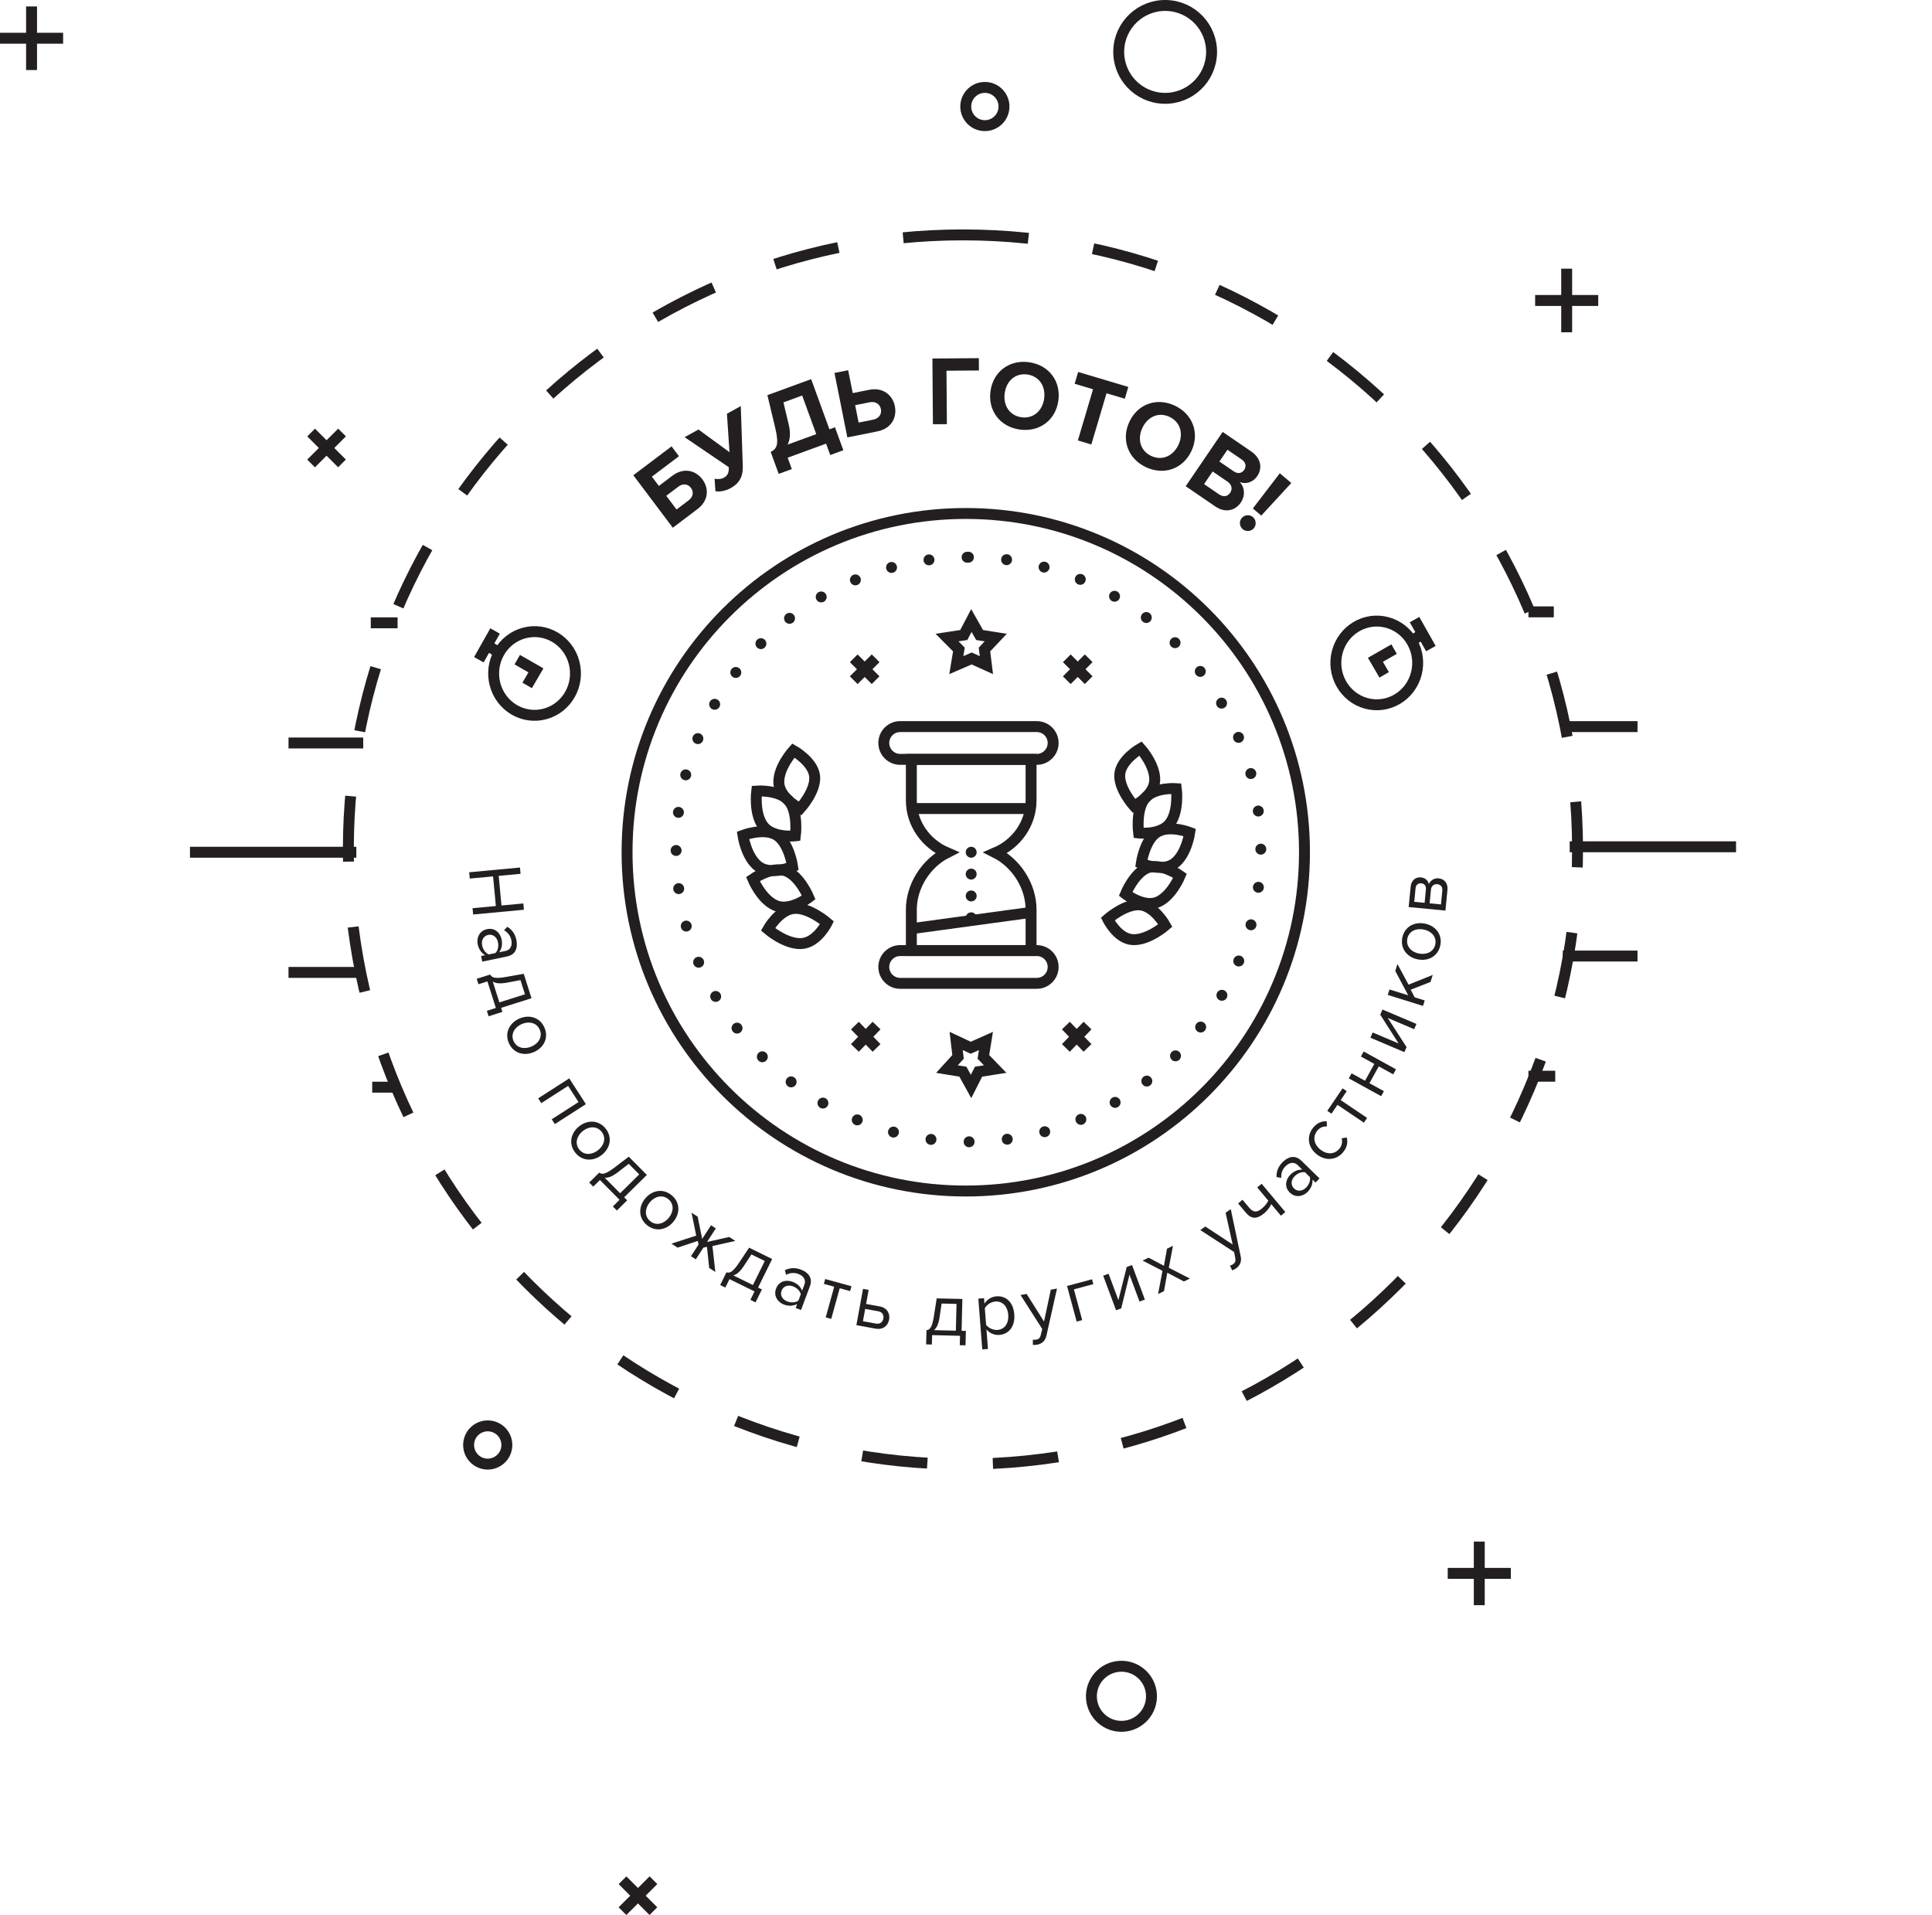 <?xml version="1.0" encoding="utf-8"?>
<!-- Generator: Adobe Illustrator 16.0.0, SVG Export Plug-In . SVG Version: 6.00 Build 0)  -->
<!DOCTYPE svg PUBLIC "-//W3C//DTD SVG 1.1//EN" "http://www.w3.org/Graphics/SVG/1.1/DTD/svg11.dtd">
<svg version="1.1" id="Layer_1" xmlns="http://www.w3.org/2000/svg" xmlns:xlink="http://www.w3.org/1999/xlink" x="0px" y="0px"
	 width="353.646px" height="350.54px" viewBox="0 0 353.646 350.54" enable-background="new 0 0 353.646 350.54"
	 xml:space="preserve">
<g>
	<path fill-rule="evenodd" clip-rule="evenodd" fill="none" stroke="#231F20" stroke-width="2" stroke-miterlimit="10" d="
		M176.781,93.99c34.241,0,61.999,27.763,61.999,62.011s-27.758,62.011-61.999,62.011c-34.242,0-62-27.763-62-62.011
		S142.539,93.99,176.781,93.99z"/>
	
		<path fill-rule="evenodd" clip-rule="evenodd" fill="none" stroke="#231F20" stroke-width="2" stroke-miterlimit="10" stroke-dasharray="12" d="
		M176.264,42.995c62.133,0,112.501,50.37,112.501,112.506s-50.368,112.506-112.501,112.506S63.763,217.636,63.763,155.5
		S114.131,42.995,176.264,42.995z"/>
	
		<path fill-rule="evenodd" clip-rule="evenodd" fill="none" stroke="#231F20" stroke-width="2" stroke-linecap="round" stroke-linejoin="round" stroke-miterlimit="10" stroke-dasharray="0,7" d="
		M177.272,101.995c29.556,0,53.516,23.954,53.516,53.503S206.828,209,177.272,209s-53.516-23.954-53.516-53.503
		S147.717,101.995,177.272,101.995z"/>
	<path fill-rule="evenodd" clip-rule="evenodd" fill="none" stroke="#231F20" stroke-width="2" stroke-miterlimit="10" d="
		M287.328,155h30.448"/>
	<path fill-rule="evenodd" clip-rule="evenodd" fill="none" stroke="#231F20" stroke-width="2" stroke-miterlimit="10" d="
		M286.069,133.004h13.674"/>
	<path fill-rule="evenodd" clip-rule="evenodd" fill="none" stroke="#231F20" stroke-width="2" stroke-miterlimit="10" d="
		M279.776,111.998h4.644"/>
	<path fill-rule="evenodd" clip-rule="evenodd" fill="none" stroke="#231F20" stroke-width="2" stroke-miterlimit="10" d="
		M279.775,196.998h4.907"/>
	<path fill-rule="evenodd" clip-rule="evenodd" fill="none" stroke="#231F20" stroke-width="2" stroke-miterlimit="10" d="
		M286.066,175.001h13.675"/>
	<path fill-rule="evenodd" clip-rule="evenodd" fill="none" stroke="#231F20" stroke-width="2" stroke-miterlimit="10" d="
		M65.225,156H34.776"/>
	<path fill-rule="evenodd" clip-rule="evenodd" fill="none" stroke="#231F20" stroke-width="2" stroke-miterlimit="10" d="
		M66.483,177.997H52.809"/>
	<path fill-rule="evenodd" clip-rule="evenodd" fill="none" stroke="#231F20" stroke-width="2" stroke-miterlimit="10" d="
		M72.777,199.003h-4.645"/>
	<path fill-rule="evenodd" clip-rule="evenodd" fill="none" stroke="#231F20" stroke-width="2" stroke-miterlimit="10" d="
		M72.777,114.003h-4.908"/>
	<path fill-rule="evenodd" clip-rule="evenodd" fill="none" stroke="#231F20" stroke-width="2" stroke-miterlimit="10" d="
		M66.486,136H52.812"/>
	<path fill-rule="evenodd" clip-rule="evenodd" fill="none" stroke="#231F20" stroke-width="2" stroke-miterlimit="10" d="
		M253.951,113.948c3.995,1.096,6.366,5.295,5.296,9.381c-1.07,4.087-5.178,6.512-9.173,5.417c-3.996-1.096-6.366-5.295-5.296-9.382
		C245.849,115.278,249.955,112.853,253.951,113.948z"/>
	<path fill-rule="evenodd" clip-rule="evenodd" fill="none" stroke="#231F20" stroke-width="2" stroke-miterlimit="10" d="
		M255.184,118.818l-3.421,1.957l1.605,2.755"/>
	<path fill-rule="evenodd" clip-rule="evenodd" fill="none" stroke="#231F20" stroke-width="2" stroke-miterlimit="10" d="
		M257.826,117.601l2.595-1.531"/>
	<path fill-rule="evenodd" clip-rule="evenodd" fill="none" stroke="#231F20" stroke-width="2" stroke-miterlimit="10" d="
		M258.923,113.416l2.996,5.308"/>
	<path fill-rule="evenodd" clip-rule="evenodd" fill="none" stroke="#231F20" stroke-width="2" stroke-miterlimit="10" d="
		M91.709,119.651l-2.572-1.519"/>
	<path fill-rule="evenodd" clip-rule="evenodd" fill="none" stroke="#231F20" stroke-width="2" stroke-miterlimit="10" d="
		M87.652,120.762l2.97-5.26"/>
	<path fill-rule="evenodd" clip-rule="evenodd" fill="none" stroke="#231F20" stroke-width="2" stroke-miterlimit="10" d="
		M180.386,16.002c1.932,0.06,3.449,1.675,3.389,3.606c-0.061,1.933-1.676,3.45-3.607,3.39c-1.932-0.06-3.449-1.675-3.389-3.606
		C176.838,17.459,178.454,15.942,180.386,16.002z"/>
	<path fill="none" stroke="#231F20" stroke-width="2" stroke-miterlimit="10" d="M177.865,120.529l-2.814,1.221l0.473-2.86
		l-2.174-2.186l3.067-0.467l1.388-2.652l1.508,2.652l2.948,0.467l-2.054,2.186l0.352,2.86L177.865,120.529z"/>
	<path fill-rule="evenodd" clip-rule="evenodd" fill="none" stroke="#231F20" stroke-width="2" stroke-miterlimit="10" d="
		M213.542,1.004c4.692,0.146,8.377,4.068,8.23,8.76c-0.147,4.692-4.069,8.378-8.762,8.232c-4.692-0.146-8.377-4.068-8.23-8.76
		C204.928,4.544,208.85,0.859,213.542,1.004z"/>
	<path fill-rule="evenodd" clip-rule="evenodd" fill="none" stroke="#231F20" stroke-width="2" stroke-miterlimit="10" d="
		M205.448,305.003c3.036,0.094,5.42,2.632,5.325,5.668s-2.633,5.421-5.669,5.326c-3.036-0.094-5.42-2.632-5.325-5.668
		S202.412,304.909,205.448,305.003z"/>
	<path fill-rule="evenodd" clip-rule="evenodd" fill="none" stroke="#231F20" stroke-width="2" stroke-miterlimit="10" d="
		M89.386,261.002c1.933,0.06,3.449,1.675,3.39,3.606c-0.061,1.933-1.676,3.45-3.608,3.39c-1.933-0.06-3.449-1.675-3.389-3.606
		C85.838,262.459,87.453,260.942,89.386,261.002z"/>
	<path fill-rule="evenodd" clip-rule="evenodd" fill="none" stroke="#231F20" stroke-width="2" stroke-miterlimit="10" d="
		M62.609,79.168l-5.666,5.664"/>
	<path fill-rule="evenodd" clip-rule="evenodd" fill="none" stroke="#231F20" stroke-width="2" stroke-miterlimit="10" d="
		M56.951,79.174l5.65,5.652"/>
	<path fill-rule="evenodd" clip-rule="evenodd" fill="none" stroke="#231F20" stroke-width="2" stroke-miterlimit="10" d="
		M119.609,344.168l-5.666,5.664"/>
	<path fill-rule="evenodd" clip-rule="evenodd" fill="none" stroke="#231F20" stroke-width="2" stroke-miterlimit="10" d="
		M113.951,344.174l5.65,5.652"/>
	<path fill-rule="evenodd" clip-rule="evenodd" fill="none" stroke="#231F20" stroke-width="2" stroke-miterlimit="10" d="
		M199.282,120.496l-4.011,4.01"/>
	<path fill-rule="evenodd" clip-rule="evenodd" fill="none" stroke="#231F20" stroke-width="2" stroke-miterlimit="10" d="
		M195.275,120.5l4.002,4.001"/>
	<path fill-rule="evenodd" clip-rule="evenodd" fill="none" stroke="#231F20" stroke-width="2" stroke-miterlimit="10" d="
		M160.281,120.496l-4.01,4.01"/>
	<path fill-rule="evenodd" clip-rule="evenodd" fill="none" stroke="#231F20" stroke-width="2" stroke-miterlimit="10" d="
		M156.275,120.5l4.002,4.001"/>
	<path fill="none" stroke="#231F20" stroke-width="2" stroke-miterlimit="10" d="M177.688,191.788l2.786-1.246l-0.467,2.919
		l2.152,2.23l-3.038,0.477l-1.374,2.706l-1.492-2.706l-2.92-0.477l2.033-2.23l-0.348-2.919L177.688,191.788z"/>
	<path fill-rule="evenodd" clip-rule="evenodd" fill="none" stroke="#231F20" stroke-width="2" stroke-miterlimit="10" d="
		M156.482,191.822l3.972-4.094"/>
	<path fill-rule="evenodd" clip-rule="evenodd" fill="none" stroke="#231F20" stroke-width="2" stroke-miterlimit="10" d="
		M160.449,191.817l-3.962-4.084"/>
	<path fill-rule="evenodd" clip-rule="evenodd" fill="none" stroke="#231F20" stroke-width="2" stroke-miterlimit="10" d="
		M195.099,191.822l3.972-4.094"/>
	<path fill-rule="evenodd" clip-rule="evenodd" fill="none" stroke="#231F20" stroke-width="2" stroke-miterlimit="10" d="
		M199.065,191.817l-3.962-4.084"/>
	<path fill-rule="evenodd" clip-rule="evenodd" fill="none" stroke="#231F20" stroke-width="2" stroke-miterlimit="10" d="
		M270.776,282.179v11.643"/>
	<path fill-rule="evenodd" clip-rule="evenodd" fill="none" stroke="#231F20" stroke-width="2" stroke-miterlimit="10" d="
		M265.001,288h11.551"/>
	<path fill-rule="evenodd" clip-rule="evenodd" fill="none" stroke="#231F20" stroke-width="2" stroke-miterlimit="10" d="
		M5.776,1.179v11.642"/>
	<path fill-rule="evenodd" clip-rule="evenodd" fill="none" stroke="#231F20" stroke-width="2" stroke-miterlimit="10" d="M0,7
		h11.553"/>
	<path fill-rule="evenodd" clip-rule="evenodd" fill="none" stroke="#231F20" stroke-width="2" stroke-miterlimit="10" d="
		M95.911,115.878c3.995-1.095,8.103,1.33,9.173,5.416s-1.301,8.286-5.296,9.381s-8.103-1.33-9.173-5.416
		S91.916,116.973,95.911,115.878z"/>
	<path fill-rule="evenodd" clip-rule="evenodd" fill="none" stroke="#231F20" stroke-width="2" stroke-miterlimit="10" d="
		M94.678,120.749l3.422,1.957l-1.605,2.755"/>
	<path fill-rule="evenodd" clip-rule="evenodd" fill="none" stroke="#231F20" stroke-width="2" stroke-miterlimit="10" d="
		M164.776,133h25c1.657,0,3,1.343,3,3s-1.343,3-3,3h-25c-1.657,0-3-1.343-3-3S163.119,133,164.776,133z"/>
	<path fill-rule="evenodd" clip-rule="evenodd" fill="none" stroke="#231F20" stroke-width="2" stroke-miterlimit="10" d="
		M164.776,174h25c1.657,0,3,1.343,3,3s-1.343,3-3,3h-25c-1.657,0-3-1.343-3-3S163.119,174,164.776,174z"/>
	
		<path fill-rule="evenodd" clip-rule="evenodd" fill="none" stroke="#231F20" stroke-width="2" stroke-linecap="round" stroke-linejoin="round" stroke-miterlimit="10" stroke-dasharray="0,4" d="
		M177.771,156l0.002,13.401"/>
	<path fill-rule="evenodd" clip-rule="evenodd" fill="none" stroke="#231F20" stroke-width="2" stroke-miterlimit="10" d="
		M166.776,170l22-3"/>
	<path fill-rule="evenodd" clip-rule="evenodd" fill="none" stroke="#231F20" stroke-width="2" stroke-miterlimit="10" d="
		M166.776,148h21"/>
	<path fill-rule="evenodd" clip-rule="evenodd" fill="none" stroke="#231F20" stroke-width="2" stroke-miterlimit="10" d="
		M188.733,146.506v-7.498h-21.914v7.498c0,4.273,2.668,7.941,6.49,9.58c-3.822,1.925-6.49,6.135-6.49,10.408v7.498h21.914v-7.498
		c0-4.273-2.668-8.483-6.49-10.408C186.065,154.448,188.733,150.779,188.733,146.506z"/>
	<path fill-rule="evenodd" clip-rule="evenodd" fill="none" stroke="#231F20" stroke-width="2" stroke-miterlimit="10" d="
		M286.776,49.179v11.643"/>
	<path fill-rule="evenodd" clip-rule="evenodd" fill="none" stroke="#231F20" stroke-width="2" stroke-miterlimit="10" d="
		M281.001,55h11.551"/>
	<path fill-rule="evenodd" clip-rule="evenodd" fill="none" stroke="#231F20" stroke-width="2" stroke-miterlimit="10" d="
		M145.086,158.623c0,0-3.902,1.687-6.211,0.003c-2.311-1.684-2.883-5.727-2.883-5.727s3.932-1.483,6.212-0.002
		S145.086,158.623,145.086,158.623z"/>
	<path fill-rule="evenodd" clip-rule="evenodd" fill="none" stroke="#231F20" stroke-width="2" stroke-miterlimit="10" d="
		M145.59,152.996c0,0-4.156,0.507-5.893-1.799c-1.734-2.306-1.188-6.401-1.188-6.401s4.129-0.302,5.893,1.799
		C146.164,148.696,145.59,152.996,145.59,152.996z"/>
	<path fill-rule="evenodd" clip-rule="evenodd" fill="none" stroke="#231F20" stroke-width="2" stroke-miterlimit="10" d="
		M148.035,164.274c0,0-3.35,2.581-6.004,1.502c-2.654-1.08-4.221-4.87-4.221-4.87s3.428-2.392,6.004-1.502
		S148.035,164.274,148.035,164.274z"/>
	<path fill-rule="evenodd" clip-rule="evenodd" fill="none" stroke="#231F20" stroke-width="2" stroke-miterlimit="10" d="
		M146.449,148.012c0,0-3.756-1.87-3.887-4.72c-0.129-2.85,2.668-5.914,2.668-5.914s3.617,2.023,3.887,4.72
		C149.387,144.795,146.449,148.012,146.449,148.012z"/>
	<path fill-rule="evenodd" clip-rule="evenodd" fill="none" stroke="#231F20" stroke-width="2" stroke-miterlimit="10" d="
		M151.381,168.901c0,0-1.818,3.688-4.721,3.818c-2.901,0.131-6.088-2.61-6.088-2.61s1.979-3.552,4.721-3.819
		S151.381,168.901,151.381,168.901z"/>
	<path fill-rule="evenodd" clip-rule="evenodd" fill="none" stroke="#231F20" stroke-width="2" stroke-miterlimit="10" d="
		M208.907,158.041c0,0,3.807,1.67,6.06,0.003s2.812-5.67,2.812-5.67s-3.835-1.47-6.061-0.003
		C209.494,153.838,208.907,158.041,208.907,158.041z"/>
	<path fill-rule="evenodd" clip-rule="evenodd" fill="none" stroke="#231F20" stroke-width="2" stroke-miterlimit="10" d="
		M208.416,152.468c0,0,4.055,0.503,5.748-1.781c1.693-2.283,1.158-6.338,1.158-6.338s-4.028-0.3-5.748,1.781
		C207.854,148.21,208.416,152.468,208.416,152.468z"/>
	<path fill-rule="evenodd" clip-rule="evenodd" fill="none" stroke="#231F20" stroke-width="2" stroke-miterlimit="10" d="
		M206.03,163.637c0,0,3.268,2.556,5.857,1.487c2.589-1.069,4.118-4.823,4.118-4.823s-3.345-2.367-5.857-1.486
		C207.635,159.696,206.03,163.637,206.03,163.637z"/>
	<path fill-rule="evenodd" clip-rule="evenodd" fill="none" stroke="#231F20" stroke-width="2" stroke-miterlimit="10" d="
		M207.577,147.534c0,0,3.665-1.852,3.792-4.674c0.126-2.822-2.603-5.856-2.603-5.856s-3.529,2.004-3.792,4.674
		C204.711,144.348,207.577,147.534,207.577,147.534z"/>
	<path fill-rule="evenodd" clip-rule="evenodd" fill="none" stroke="#231F20" stroke-width="2" stroke-miterlimit="10" d="
		M202.766,168.219c0,0,1.774,3.652,4.605,3.781c2.831,0.13,5.94-2.585,5.94-2.585s-1.931-3.517-4.605-3.782
		C206.03,165.369,202.766,168.219,202.766,168.219z"/>
	<path fill="#231F20" d="M115.93,86.992l7.225,9.607l4.525-3.418c2.055-1.552,2.125-3.795,0.879-5.451
		c-1.245-1.656-3.431-2.196-5.471-0.656l-2.486,1.877l-1.277-1.699l4.957-3.743l-1.354-1.801L115.93,86.992z M124.168,89.081
		c0.791-0.597,1.723-0.556,2.308,0.223c0.574,0.763,0.368,1.687-0.423,2.283l-2.213,1.671l-1.885-2.506L124.168,89.081z"/>
	<path fill="#231F20" d="M133.747,89.348c1.874-1.038,2.273-2.476,2.214-4.112l-0.363-10.906l-2.535,1.404l0.469,7.036l-5.682-4.149
		l-2.535,1.404l8.089,5.494c0.017,1.001-0.155,1.508-0.927,1.936c-0.504,0.279-1.141,0.281-1.668,0.182l0.143,2.271
		C131.658,90.072,132.787,89.879,133.747,89.348z"/>
	<path fill="#231F20" d="M142.539,86.741l2.4-0.878l-0.759-2.084l7.032-2.57l0.759,2.084l2.4-0.878l-1.53-4.202l-1.015,0.371
		l-3.346-9.183l-8.013,2.929l1.445,6.019c0.732,3.112,0.256,3.805-0.838,4.377L142.539,86.741z M144.359,77.647l-0.955-3.99
		l3.432-1.255l2.574,7.065l-5.24,1.916C144.639,80.462,144.746,79.233,144.359,77.647z"/>
	<path fill="#231F20" d="M152.748,68.265l2.355,11.798l5.506-1.102c2.56-0.513,3.607-2.525,3.194-4.595
		c-0.409-2.052-2.171-3.521-4.712-3.012l-3,0.601l-0.838-4.192L152.748,68.265z M159.197,73.633
		c0.988-0.198,1.854,0.272,2.048,1.245c0.197,0.991-0.424,1.74-1.412,1.938l-2.665,0.533l-0.635-3.184L159.197,73.633z"/>
	<path fill="#231F20" d="M173.324,77.638l-0.074-9.777l5.94-0.044l-0.018-2.255l-8.497,0.062l0.093,12.033L173.324,77.638z"/>
	<path fill="#231F20" d="M186.65,78.628c3.602,0.505,6.58-1.7,7.079-5.291c0.5-3.591-1.762-6.53-5.363-7.035
		c-3.583-0.502-6.561,1.703-7.061,5.294C180.806,75.186,183.067,78.126,186.65,78.628z M186.964,76.377
		c-2.192-0.308-3.364-2.202-3.056-4.417c0.311-2.232,1.952-3.715,4.146-3.407c2.192,0.308,3.385,2.187,3.074,4.419
		C190.819,75.188,189.156,76.685,186.964,76.377z"/>
	<path fill="#231F20" d="M199.767,81.36l2.778-9.371l3.348,0.997l0.641-2.161l-9.18-2.736l-0.641,2.161l3.364,1.003l-2.778,9.372
		L199.767,81.36z"/>
	<path fill="#231F20" d="M209.754,85.512c3.291,1.552,6.789,0.331,8.329-2.951c1.54-3.281,0.248-6.762-3.043-8.313
		c-3.275-1.545-6.773-0.323-8.313,2.958C205.187,80.488,206.479,83.968,209.754,85.512z M210.719,83.456
		c-2.004-0.945-2.563-3.104-1.613-5.128c0.958-2.041,2.965-2.969,4.969-2.023s2.588,3.095,1.63,5.136
		C214.754,83.464,212.723,84.4,210.719,83.456z"/>
	<path fill="#231F20" d="M222.423,92.682c1.889,1.291,3.697,0.78,4.711-0.71c0.852-1.252,0.704-2.859-0.24-3.745
		c1.068,0.446,2.41,0.141,3.262-1.11c0.903-1.327,0.758-3.194-1.131-4.486l-5.221-3.569L217.039,89L222.423,92.682z M225.855,86.294
		l-2.647-1.811l1.471-2.161l2.646,1.811c0.715,0.488,0.846,1.255,0.42,1.881S226.569,86.782,225.855,86.294z M223.12,90.472
		l-2.722-1.86l1.572-2.31l2.722,1.86c0.833,0.569,0.914,1.411,0.487,2.037C224.693,90.915,223.923,91.022,223.12,90.472z"/>
	<path fill="#231F20" d="M230.87,94.38l5.498-5.971l-2.105-1.78l-4.935,6.448L230.87,94.38z M227.465,96.859
		c0.604,0.512,1.544,0.433,2.043-0.16c0.511-0.607,0.431-1.548-0.175-2.06s-1.53-0.421-2.041,0.186
		C226.793,95.417,226.859,96.346,227.465,96.859z"/>
	<path fill="#231F20" d="M86.607,167.397l9.295-0.872l-0.108-1.154l-3.999,0.375l-0.51-5.422l4-0.375l-0.108-1.154l-9.295,0.871
		l0.108,1.154l4.264-0.399l0.51,5.422l-4.265,0.4L86.607,167.397z"/>
	<path fill="#231F20" d="M88.273,176.022l4.549-0.946c1.604-0.334,1.99-1.627,1.699-3.021c-0.225-1.08-0.758-1.854-1.646-2.41
		l-0.612,0.627c0.753,0.457,1.175,1.039,1.341,1.832c0.199,0.957-0.16,1.773-1.05,1.958l-1.192,0.249
		c0.506-0.662,0.637-1.474,0.447-2.376c-0.233-1.121-1.18-2.164-2.66-1.856c-1.438,0.3-1.943,1.646-1.71,2.767
		c0.186,0.888,0.657,1.574,1.374,1.996l-0.753,0.156L88.273,176.022z M88.256,173.059c-0.2-0.957,0.264-1.752,1.099-1.926
		c0.85-0.177,1.593,0.367,1.792,1.324c0.151,0.725,0.022,1.479-0.442,1.989l-1.247,0.259
		C88.826,174.423,88.406,173.784,88.256,173.059z"/>
	<path fill="#231F20" d="M87.264,179.164l0.316,0.999l1.643-0.519l1.54,4.861l-1.642,0.519l0.316,0.999l2.523-0.797l-0.236-0.746
		l5.566-1.758l-1.418-4.475l-3.308,0.59c-1.989,0.35-2.534,0.112-2.831-0.454L87.264,179.164z M95.271,179.405l0.822,2.597
		l-4.686,1.479l-1.211-3.822c0.521,0.349,1.299,0.439,2.564,0.216L95.271,179.405z"/>
	<path fill="#231F20" d="M93.146,190.931c0.824,1.882,2.804,2.422,4.601,1.638c1.797-0.783,2.73-2.594,1.907-4.477
		c-0.824-1.882-2.79-2.428-4.587-1.644S92.321,189.049,93.146,190.931z M94.006,190.556c-0.578-1.319,0.227-2.555,1.497-3.108
		c1.258-0.549,2.713-0.299,3.29,1.02c0.578,1.319-0.232,2.542-1.49,3.091C96.032,192.112,94.583,191.875,94.006,190.556z"/>
	<path fill="#231F20" d="M101.561,205.763l5.683-3.652l-3.045-4.719l-5.683,3.652l0.568,0.881l4.906-3.153l1.908,2.957l-4.906,3.153
		L101.561,205.763z"/>
	<path fill="#231F20" d="M105.311,211.003c1.285,1.603,3.336,1.61,4.867,0.388c1.529-1.222,1.961-3.211,0.675-4.814
		c-1.286-1.603-3.325-1.619-4.856-0.396C104.467,207.402,104.025,209.401,105.311,211.003z M106.043,210.418
		c-0.9-1.123-0.446-2.523,0.636-3.388c1.071-0.856,2.54-0.992,3.441,0.131s0.438,2.513-0.634,3.368
		C108.404,211.394,106.943,211.542,106.043,210.418z"/>
	<path fill="#231F20" d="M107.849,216.461l0.738,0.745l1.226-1.208l3.593,3.626l-1.226,1.209l0.738,0.745l1.883-1.857l-0.551-0.557
		l4.154-4.097l-3.309-3.339l-2.676,2.031c-1.611,1.216-2.205,1.252-2.729,0.884L107.849,216.461z M115.088,213.034l1.92,1.938
		l-3.496,3.448l-2.825-2.852c0.624,0.073,1.358-0.199,2.382-0.975L115.088,213.034z"/>
	<path fill="#231F20" d="M118.422,224.251c1.59,1.305,3.6,0.891,4.846-0.62c1.246-1.512,1.257-3.548-0.332-4.853
		c-1.59-1.306-3.592-0.902-4.838,0.608C116.852,220.899,116.832,222.946,118.422,224.251z M119.018,223.528
		c-1.113-0.914-0.957-2.379-0.076-3.447c0.873-1.059,2.283-1.493,3.396-0.579c1.115,0.915,0.947,2.371,0.075,3.429
		C121.531,223.999,120.133,224.442,119.018,223.528z"/>
	<path fill="#231F20" d="M124.033,228.376l3.695-1.229l0.143,0.656l-1.391,2.148l0.883,0.568l1.39-2.148l0.658-0.142l0.399,3.866
		l1.129,0.727l-0.535-4.735l4.192-0.942l-1.118-0.72l-4.057,0.913l1.61-2.489l-0.882-0.567l-1.619,2.5l-0.828-4.076l-1.117-0.72
		l0.854,4.192l-4.535,1.471L124.033,228.376z"/>
	<path fill="#231F20" d="M131.827,235.22l0.942,0.463l0.761-1.541l4.584,2.252l-0.761,1.541l0.941,0.463l1.17-2.368l-0.703-0.346
		l2.58-5.227l-4.22-2.073l-1.862,2.792c-1.123,1.675-1.673,1.903-2.288,1.726L131.827,235.22z M137.543,229.619l2.448,1.203
		l-2.172,4.399l-3.604-1.771c0.613-0.135,1.217-0.633,1.932-1.699L137.543,229.619z"/>
	<path fill="#231F20" d="M146.626,239.784l1.626-4.344c0.573-1.531-0.316-2.548-1.653-3.046c-1.036-0.386-1.976-0.349-2.923,0.104
		l0.205,0.851c0.789-0.392,1.508-0.437,2.269-0.153c0.917,0.342,1.419,1.079,1.101,1.93l-0.427,1.139
		c-0.291-0.779-0.909-1.322-1.774-1.645c-1.076-0.4-2.466-0.158-2.995,1.255c-0.515,1.374,0.357,2.519,1.433,2.919
		c0.852,0.317,1.686,0.285,2.426-0.096l-0.27,0.72L146.626,239.784z M144.104,238.218c-0.918-0.342-1.345-1.156-1.046-1.954
		c0.304-0.812,1.162-1.148,2.08-0.807c0.694,0.259,1.266,0.77,1.449,1.435l-0.445,1.19
		C145.566,238.464,144.8,238.477,144.104,238.218z"/>
	<path fill="#231F20" d="M152.155,241.422l1.553-5.614l1.902,0.523l0.245-0.889l-4.803-1.32l-0.246,0.888l1.89,0.52l-1.553,5.614
		L152.155,241.422z"/>
	<path fill="#231F20" d="M157.972,235.925l-1.213,6.639l3.526,0.641c1.364,0.247,2.265-0.555,2.466-1.654
		c0.198-1.086-0.345-2.165-1.722-2.415l-2.494-0.452l0.47-2.57L157.972,235.925z M160.753,240.023
		c0.757,0.138,1.056,0.688,0.938,1.335c-0.12,0.659-0.605,1.054-1.35,0.919l-2.383-0.433l0.411-2.254L160.753,240.023z"/>
	<path fill="#231F20" d="M169.527,246.084l1.049,0.025l0.043-1.718l5.109,0.124l-0.043,1.718l1.049,0.025l0.066-2.64l-0.784-0.019
		l0.144-5.823l-4.702-0.114l-0.517,3.312c-0.314,1.991-0.718,2.429-1.351,2.524L169.527,246.084z M172.359,238.608l2.729,0.065
		l-0.121,4.902l-4.017-0.098c0.499-0.379,0.839-1.084,1.038-2.351L172.359,238.608z"/>
	<path fill="#231F20" d="M182.933,244.35c1.772-0.137,2.896-1.596,2.729-3.769c-0.169-2.187-1.5-3.429-3.272-3.292
		c-0.949,0.073-1.749,0.625-2.186,1.346l-0.077-1.003l-1.047,0.08l0.716,9.289l1.047-0.081l-0.275-3.578
		C181.169,244.052,182.012,244.421,182.933,244.35z M182.596,243.438c-0.823,0.063-1.686-0.375-2.094-0.932l-0.234-3.036
		c0.318-0.612,1.104-1.164,1.928-1.228c1.354-0.104,2.248,0.934,2.363,2.424C184.673,242.157,183.949,243.333,182.596,243.438z"/>
	<path fill="#231F20" d="M189.062,246.179c0.203,0.021,0.555,0.002,0.775-0.037c0.88-0.17,1.489-0.66,1.719-1.693l1.923-8.579
		l-1.131,0.199l-1.242,5.836l-3.183-5.055l-1.116,0.197l3.972,6.22l-0.264,1.082c-0.137,0.591-0.413,0.796-0.868,0.876
		c-0.166,0.029-0.421,0.032-0.585-0.01V246.179z"/>
	<path fill="#231F20" d="M199.891,234.166l-4.57,1.229l1.757,6.516l1.015-0.272l-1.518-5.625l3.557-0.956L199.891,234.166z"/>
	<path fill="#231F20" d="M205.238,239.488l1.512-6.164l1.834,4.922l0.984-0.366l-2.356-6.322l-0.972,0.361l-1.519,6.062l-1.801-4.83
		l-0.984,0.365l2.357,6.323L205.238,239.488z"/>
	<path fill="#231F20" d="M217.808,234.034l-3.861-1.975l0.762-4.021l-1.095,0.532l-0.559,3.13l-2.813-1.489l-1.095,0.532
		l3.643,1.879l-0.808,4.246l1.082-0.526l0.61-3.373l3.039,1.598L217.808,234.034z"/>
	<path fill="#231F20" d="M225.543,232.539c0.193-0.064,0.506-0.228,0.691-0.354c0.73-0.519,1.083-1.217,0.863-2.252l-1.809-8.606
		l-0.946,0.648l1.289,5.826l-4.996-3.288l-0.936,0.641l6.198,4.024l0.209,1.094c0.121,0.595-0.046,0.896-0.428,1.156
		c-0.138,0.096-0.37,0.203-0.536,0.232L225.543,232.539z"/>
	<path fill="#231F20" d="M226.632,220.283l1.429,1.702c0.988,1.177,1.997,1.226,3.35,0.096c0.59-0.493,1.065-1.145,1.29-1.66
		l1.77,2.108l0.805-0.673l-4.339-5.17l-0.806,0.673l2.021,2.408c-0.176,0.421-0.603,0.978-1.14,1.427
		c-0.858,0.717-1.544,0.835-2.353-0.128l-1.222-1.456L226.632,220.283z"/>
	<path fill="#231F20" d="M241.536,215.712l-3.32-3.242c-1.17-1.143-2.462-0.743-3.461,0.274c-0.773,0.789-1.121,1.661-1.09,2.708
		l0.862,0.158c-0.038-0.878,0.212-1.553,0.779-2.132c0.686-0.698,1.564-0.856,2.215-0.222l0.87,0.85
		c-0.832-0.05-1.58,0.294-2.227,0.953c-0.803,0.818-1.145,2.185-0.064,3.24c1.05,1.025,2.452,0.693,3.255-0.125
		c0.637-0.648,0.945-1.422,0.896-2.251l0.55,0.537L241.536,215.712z M239.08,217.378c-0.686,0.699-1.605,0.759-2.216,0.162
		c-0.62-0.605-0.58-1.524,0.105-2.223c0.519-0.529,1.218-0.843,1.902-0.741l0.91,0.889
		C239.897,216.145,239.599,216.849,239.08,217.378z"/>
	<path fill="#231F20" d="M245.877,210.877c0.774-0.956,0.841-1.837,0.644-2.659l-0.94,0.139c0.187,0.725,0.043,1.346-0.397,1.889
		c-0.906,1.118-2.341,1.111-3.505,0.172s-1.46-2.328-0.553-3.446c0.439-0.543,1.008-0.822,1.768-0.783l-0.06-0.946
		c-0.849-0.02-1.697,0.229-2.473,1.185c-1.268,1.563-0.925,3.582,0.631,4.838C242.558,212.529,244.608,212.441,245.877,210.877z"/>
	<path fill="#231F20" d="M250.244,204.633l-4.835-3.264l1.106-1.632l-0.766-0.517l-2.794,4.12l0.766,0.517l1.099-1.62l4.835,3.264
		L250.244,204.633z"/>
	<path fill="#231F20" d="M253.319,199.734l-2.646-1.459l1.707-3.081l2.646,1.459l0.508-0.917l-5.918-3.263l-0.508,0.918l2.463,1.357
		l-1.707,3.081l-2.463-1.357l-0.508,0.917l5.918,3.262L253.319,199.734z"/>
	<path fill="#231F20" d="M257.465,191.667l-3.443-5.33l4.841,2.054l0.411-0.963l-6.219-2.639l-0.405,0.95l3.364,5.267l-4.751-2.016
		l-0.411,0.963l6.219,2.639L257.465,191.667z"/>
	<path fill="#231F20" d="M262.253,178.463l-4.425,1.767l-2.031-3.765l-0.396,1.267l2.371,4.456l-3.433-1.07l-0.313,1l6.452,2.012
		l0.313-1l-1.844-0.574l-0.721-1.396l3.626-1.416L262.253,178.463z"/>
	<path fill="#231F20" d="M263.645,173.043c0.412-2.012-0.895-3.59-2.815-3.979c-1.92-0.391-3.728,0.554-4.14,2.565
		c-0.411,2.013,0.881,3.587,2.802,3.978C261.411,175.997,263.233,175.055,263.645,173.043z M262.726,172.857
		c-0.288,1.409-1.658,1.958-3.016,1.682c-1.345-0.273-2.39-1.312-2.102-2.722c0.289-1.41,1.655-1.945,3-1.672
		C261.967,170.421,263.014,171.447,262.726,172.857z"/>
	<path fill="#231F20" d="M264.95,162.913c0.121-1.238-0.547-2.033-1.634-2.138c-0.767-0.075-1.53,0.398-1.765,1.064
		c-0.125-0.588-0.619-1.155-1.427-1.233c-1.018-0.099-1.798,0.542-1.913,1.724l-0.361,3.699l6.731,0.652L264.95,162.913z
		 M264.01,163.032l-0.245,2.518l-2.077-0.201l0.246-2.518c0.069-0.709,0.607-1.036,1.151-0.983
		C263.726,161.91,264.075,162.364,264.01,163.032z M261.01,162.784l-0.242,2.475l-1.896-0.184l0.242-2.475
		c0.062-0.641,0.474-0.965,1.06-0.908C260.703,161.743,261.073,162.129,261.01,162.784z"/>
</g>
</svg>

